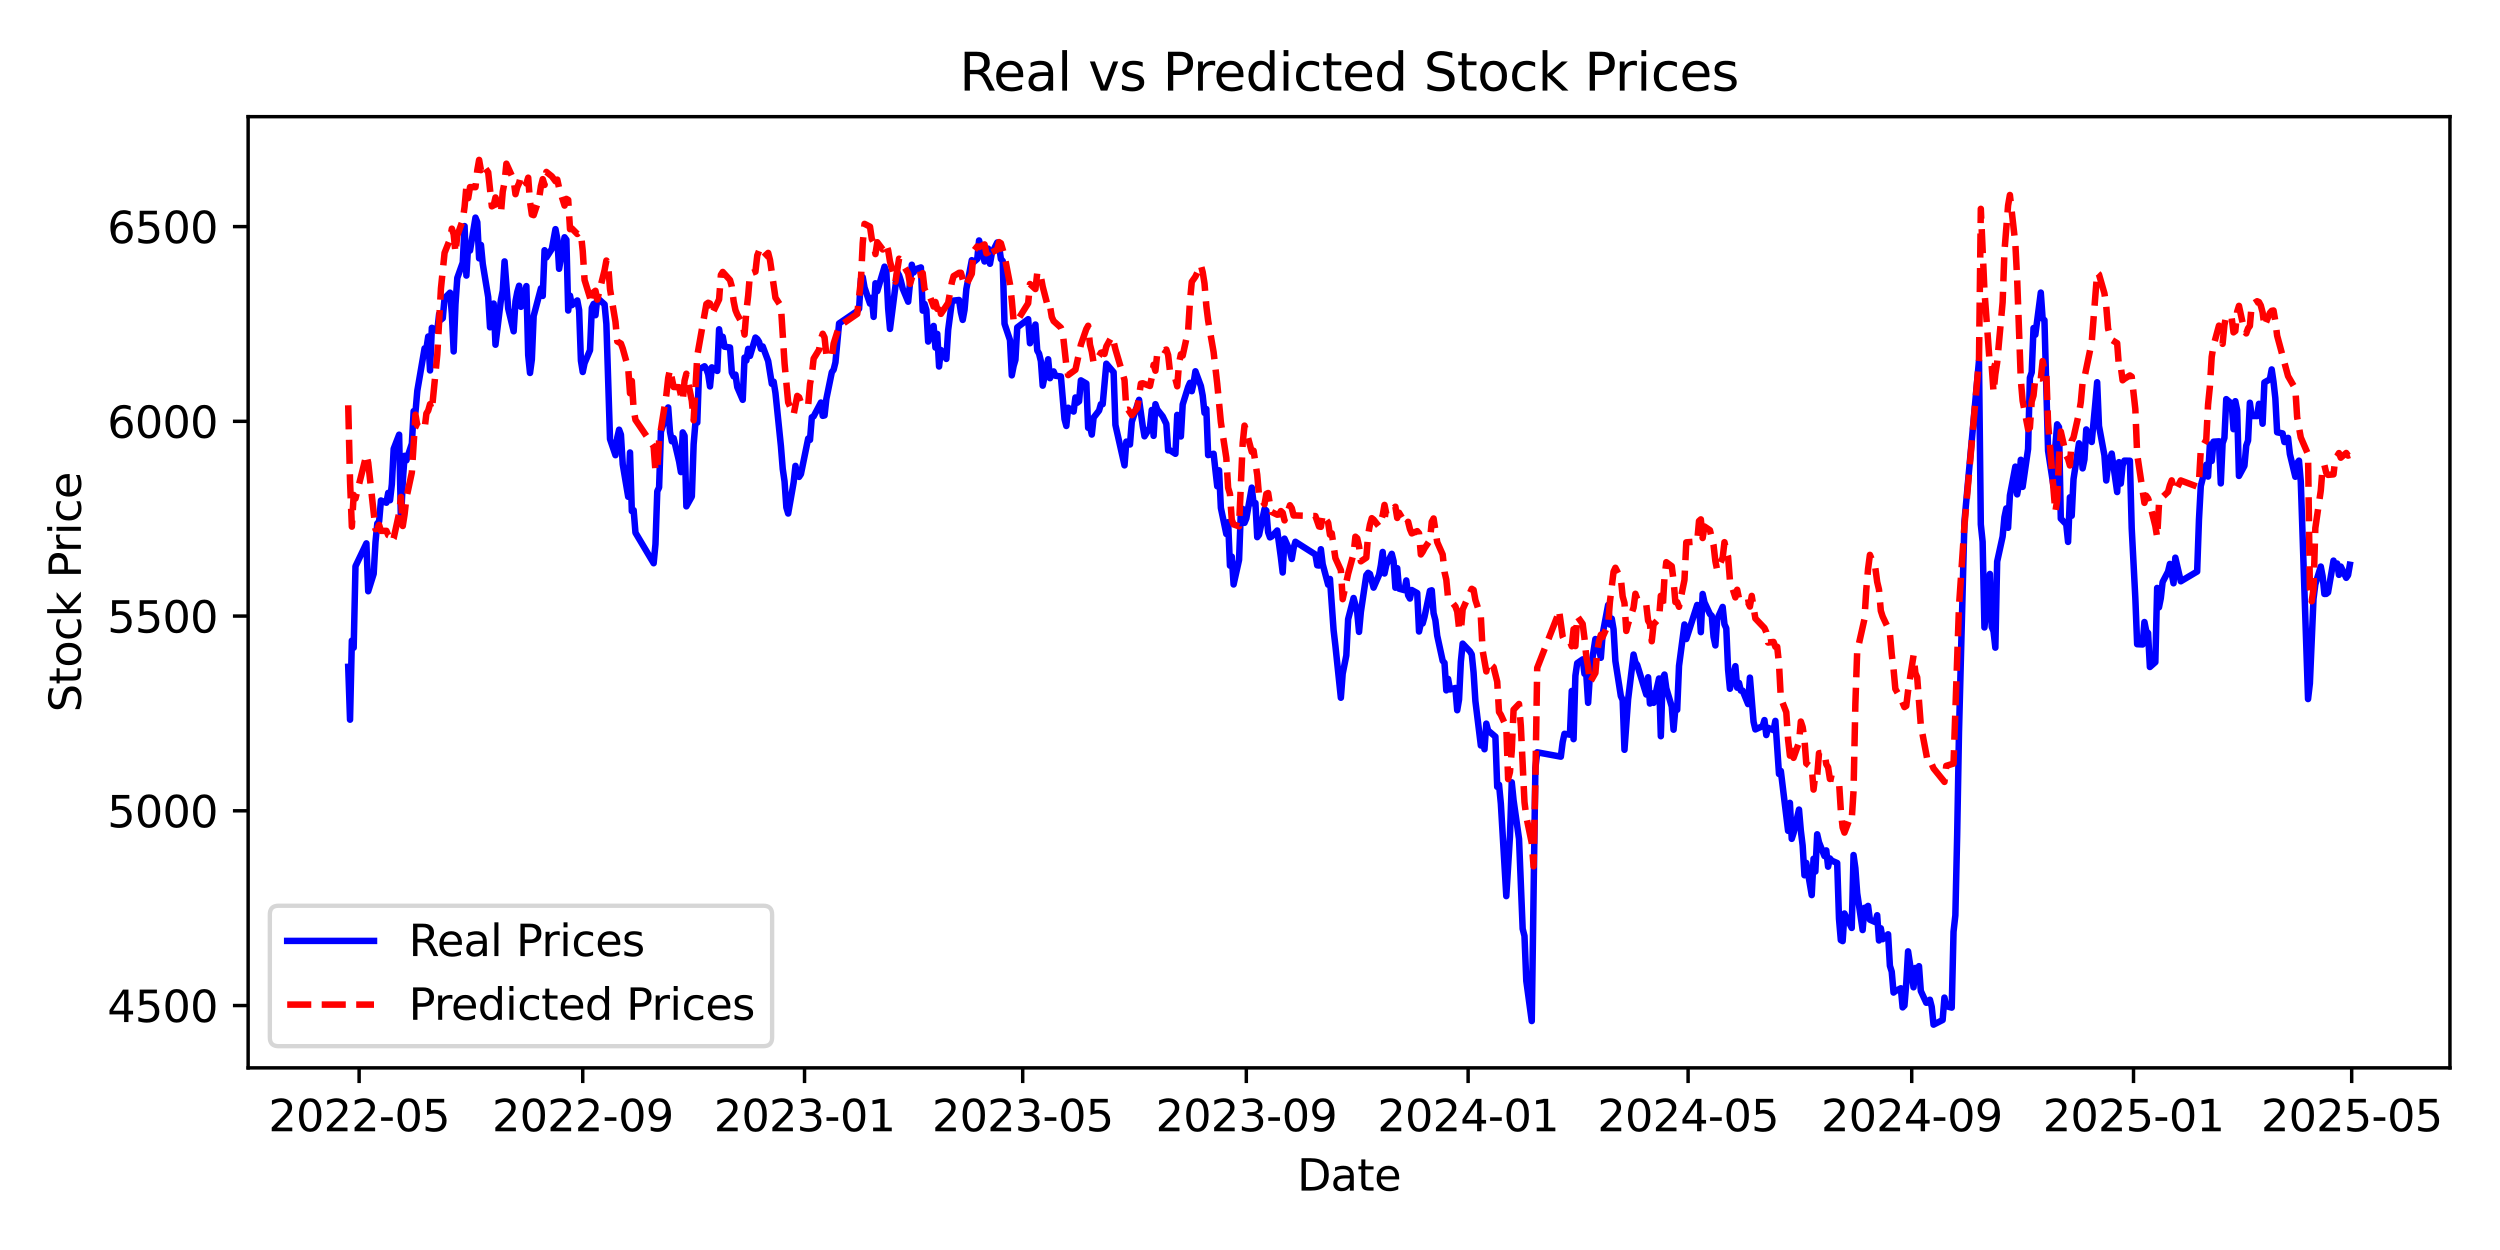 <?xml version="1.0" encoding="utf-8" standalone="no"?>
<!DOCTYPE svg PUBLIC "-//W3C//DTD SVG 1.1//EN"
  "http://www.w3.org/Graphics/SVG/1.1/DTD/svg11.dtd">
<svg xmlns:xlink="http://www.w3.org/1999/xlink" width="576pt" height="288pt" viewBox="0 0 576 288" xmlns="http://www.w3.org/2000/svg" version="1.1">
 <defs>
  <style type="text/css">*{stroke-linejoin: round; stroke-linecap: butt}</style>
 </defs>
 <g id="figure_1">
  <g id="patch_1">
   <path d="M 0 288 
L 576 288 
L 576 0 
L 0 0 
z
" style="fill: #ffffff"/>
  </g>
  <g id="axes_1">
   <g id="patch_2">
    <path d="M 57.17 246.04 
L 564.467 246.04 
L 564.467 26.88 
L 57.17 26.88 
z
" style="fill: #ffffff"/>
   </g>
   <g id="matplotlib.axis_1">
    <g id="xtick_1">
     <g id="line2d_1">
      <defs>
       <path id="m62fdbec4a5" d="M 0 0 
L 0 3.5 
" style="stroke: #000000; stroke-width: 0.8"/>
      </defs>
      <g>
       <use xlink:href="#m62fdbec4a5" x="82.742" y="246.04" style="stroke: #000000; stroke-width: 0.8"/>
      </g>
     </g>
     <g id="text_1">
      <!-- 2022-05 -->
      <g transform="translate(61.851 260.638) scale(0.1 -0.1)">
       <defs>
        <path id="DejaVuSans-32" d="M 1228 531 
L 3431 531 
L 3431 0 
L 469 0 
L 469 531 
Q 828 903 1448 1529 
Q 2069 2156 2228 2338 
Q 2531 2678 2651 2914 
Q 2772 3150 2772 3378 
Q 2772 3750 2511 3984 
Q 2250 4219 1831 4219 
Q 1534 4219 1204 4116 
Q 875 4013 500 3803 
L 500 4441 
Q 881 4594 1212 4672 
Q 1544 4750 1819 4750 
Q 2544 4750 2975 4387 
Q 3406 4025 3406 3419 
Q 3406 3131 3298 2873 
Q 3191 2616 2906 2266 
Q 2828 2175 2409 1742 
Q 1991 1309 1228 531 
z
" transform="scale(0.016)"/>
        <path id="DejaVuSans-30" d="M 2034 4250 
Q 1547 4250 1301 3770 
Q 1056 3291 1056 2328 
Q 1056 1369 1301 889 
Q 1547 409 2034 409 
Q 2525 409 2770 889 
Q 3016 1369 3016 2328 
Q 3016 3291 2770 3770 
Q 2525 4250 2034 4250 
z
M 2034 4750 
Q 2819 4750 3233 4129 
Q 3647 3509 3647 2328 
Q 3647 1150 3233 529 
Q 2819 -91 2034 -91 
Q 1250 -91 836 529 
Q 422 1150 422 2328 
Q 422 3509 836 4129 
Q 1250 4750 2034 4750 
z
" transform="scale(0.016)"/>
        <path id="DejaVuSans-2d" d="M 313 2009 
L 1997 2009 
L 1997 1497 
L 313 1497 
L 313 2009 
z
" transform="scale(0.016)"/>
        <path id="DejaVuSans-35" d="M 691 4666 
L 3169 4666 
L 3169 4134 
L 1269 4134 
L 1269 2991 
Q 1406 3038 1543 3061 
Q 1681 3084 1819 3084 
Q 2600 3084 3056 2656 
Q 3513 2228 3513 1497 
Q 3513 744 3044 326 
Q 2575 -91 1722 -91 
Q 1428 -91 1123 -41 
Q 819 9 494 109 
L 494 744 
Q 775 591 1075 516 
Q 1375 441 1709 441 
Q 2250 441 2565 725 
Q 2881 1009 2881 1497 
Q 2881 1984 2565 2268 
Q 2250 2553 1709 2553 
Q 1456 2553 1204 2497 
Q 953 2441 691 2322 
L 691 4666 
z
" transform="scale(0.016)"/>
       </defs>
       <use xlink:href="#DejaVuSans-32"/>
       <use xlink:href="#DejaVuSans-30" transform="translate(63.623 0)"/>
       <use xlink:href="#DejaVuSans-32" transform="translate(127.246 0)"/>
       <use xlink:href="#DejaVuSans-32" transform="translate(190.869 0)"/>
       <use xlink:href="#DejaVuSans-2d" transform="translate(254.492 0)"/>
       <use xlink:href="#DejaVuSans-30" transform="translate(290.576 0)"/>
       <use xlink:href="#DejaVuSans-35" transform="translate(354.199 0)"/>
      </g>
     </g>
    </g>
    <g id="xtick_2">
     <g id="line2d_2">
      <g>
       <use xlink:href="#m62fdbec4a5" x="134.264" y="246.04" style="stroke: #000000; stroke-width: 0.8"/>
      </g>
     </g>
     <g id="text_2">
      <!-- 2022-09 -->
      <g transform="translate(113.372 260.638) scale(0.1 -0.1)">
       <defs>
        <path id="DejaVuSans-39" d="M 703 97 
L 703 672 
Q 941 559 1184 500 
Q 1428 441 1663 441 
Q 2288 441 2617 861 
Q 2947 1281 2994 2138 
Q 2813 1869 2534 1725 
Q 2256 1581 1919 1581 
Q 1219 1581 811 2004 
Q 403 2428 403 3163 
Q 403 3881 828 4315 
Q 1253 4750 1959 4750 
Q 2769 4750 3195 4129 
Q 3622 3509 3622 2328 
Q 3622 1225 3098 567 
Q 2575 -91 1691 -91 
Q 1453 -91 1209 -44 
Q 966 3 703 97 
z
M 1959 2075 
Q 2384 2075 2632 2365 
Q 2881 2656 2881 3163 
Q 2881 3666 2632 3958 
Q 2384 4250 1959 4250 
Q 1534 4250 1286 3958 
Q 1038 3666 1038 3163 
Q 1038 2656 1286 2365 
Q 1534 2075 1959 2075 
z
" transform="scale(0.016)"/>
       </defs>
       <use xlink:href="#DejaVuSans-32"/>
       <use xlink:href="#DejaVuSans-30" transform="translate(63.623 0)"/>
       <use xlink:href="#DejaVuSans-32" transform="translate(127.246 0)"/>
       <use xlink:href="#DejaVuSans-32" transform="translate(190.869 0)"/>
       <use xlink:href="#DejaVuSans-2d" transform="translate(254.492 0)"/>
       <use xlink:href="#DejaVuSans-30" transform="translate(290.576 0)"/>
       <use xlink:href="#DejaVuSans-39" transform="translate(354.199 0)"/>
      </g>
     </g>
    </g>
    <g id="xtick_3">
     <g id="line2d_3">
      <g>
       <use xlink:href="#m62fdbec4a5" x="185.366" y="246.04" style="stroke: #000000; stroke-width: 0.8"/>
      </g>
     </g>
     <g id="text_3">
      <!-- 2023-01 -->
      <g transform="translate(164.475 260.638) scale(0.1 -0.1)">
       <defs>
        <path id="DejaVuSans-33" d="M 2597 2516 
Q 3050 2419 3304 2112 
Q 3559 1806 3559 1356 
Q 3559 666 3084 287 
Q 2609 -91 1734 -91 
Q 1441 -91 1130 -33 
Q 819 25 488 141 
L 488 750 
Q 750 597 1062 519 
Q 1375 441 1716 441 
Q 2309 441 2620 675 
Q 2931 909 2931 1356 
Q 2931 1769 2642 2001 
Q 2353 2234 1838 2234 
L 1294 2234 
L 1294 2753 
L 1863 2753 
Q 2328 2753 2575 2939 
Q 2822 3125 2822 3475 
Q 2822 3834 2567 4026 
Q 2313 4219 1838 4219 
Q 1578 4219 1281 4162 
Q 984 4106 628 3988 
L 628 4550 
Q 988 4650 1302 4700 
Q 1616 4750 1894 4750 
Q 2613 4750 3031 4423 
Q 3450 4097 3450 3541 
Q 3450 3153 3228 2886 
Q 3006 2619 2597 2516 
z
" transform="scale(0.016)"/>
        <path id="DejaVuSans-31" d="M 794 531 
L 1825 531 
L 1825 4091 
L 703 3866 
L 703 4441 
L 1819 4666 
L 2450 4666 
L 2450 531 
L 3481 531 
L 3481 0 
L 794 0 
L 794 531 
z
" transform="scale(0.016)"/>
       </defs>
       <use xlink:href="#DejaVuSans-32"/>
       <use xlink:href="#DejaVuSans-30" transform="translate(63.623 0)"/>
       <use xlink:href="#DejaVuSans-32" transform="translate(127.246 0)"/>
       <use xlink:href="#DejaVuSans-33" transform="translate(190.869 0)"/>
       <use xlink:href="#DejaVuSans-2d" transform="translate(254.492 0)"/>
       <use xlink:href="#DejaVuSans-30" transform="translate(290.576 0)"/>
       <use xlink:href="#DejaVuSans-31" transform="translate(354.199 0)"/>
      </g>
     </g>
    </g>
    <g id="xtick_4">
     <g id="line2d_4">
      <g>
       <use xlink:href="#m62fdbec4a5" x="235.631" y="246.04" style="stroke: #000000; stroke-width: 0.8"/>
      </g>
     </g>
     <g id="text_4">
      <!-- 2023-05 -->
      <g transform="translate(214.74 260.638) scale(0.1 -0.1)">
       <use xlink:href="#DejaVuSans-32"/>
       <use xlink:href="#DejaVuSans-30" transform="translate(63.623 0)"/>
       <use xlink:href="#DejaVuSans-32" transform="translate(127.246 0)"/>
       <use xlink:href="#DejaVuSans-33" transform="translate(190.869 0)"/>
       <use xlink:href="#DejaVuSans-2d" transform="translate(254.492 0)"/>
       <use xlink:href="#DejaVuSans-30" transform="translate(290.576 0)"/>
       <use xlink:href="#DejaVuSans-35" transform="translate(354.199 0)"/>
      </g>
     </g>
    </g>
    <g id="xtick_5">
     <g id="line2d_5">
      <g>
       <use xlink:href="#m62fdbec4a5" x="287.152" y="246.04" style="stroke: #000000; stroke-width: 0.8"/>
      </g>
     </g>
     <g id="text_5">
      <!-- 2023-09 -->
      <g transform="translate(266.261 260.638) scale(0.1 -0.1)">
       <use xlink:href="#DejaVuSans-32"/>
       <use xlink:href="#DejaVuSans-30" transform="translate(63.623 0)"/>
       <use xlink:href="#DejaVuSans-32" transform="translate(127.246 0)"/>
       <use xlink:href="#DejaVuSans-33" transform="translate(190.869 0)"/>
       <use xlink:href="#DejaVuSans-2d" transform="translate(254.492 0)"/>
       <use xlink:href="#DejaVuSans-30" transform="translate(290.576 0)"/>
       <use xlink:href="#DejaVuSans-39" transform="translate(354.199 0)"/>
      </g>
     </g>
    </g>
    <g id="xtick_6">
     <g id="line2d_6">
      <g>
       <use xlink:href="#m62fdbec4a5" x="338.255" y="246.04" style="stroke: #000000; stroke-width: 0.8"/>
      </g>
     </g>
     <g id="text_6">
      <!-- 2024-01 -->
      <g transform="translate(317.363 260.638) scale(0.1 -0.1)">
       <defs>
        <path id="DejaVuSans-34" d="M 2419 4116 
L 825 1625 
L 2419 1625 
L 2419 4116 
z
M 2253 4666 
L 3047 4666 
L 3047 1625 
L 3713 1625 
L 3713 1100 
L 3047 1100 
L 3047 0 
L 2419 0 
L 2419 1100 
L 313 1100 
L 313 1709 
L 2253 4666 
z
" transform="scale(0.016)"/>
       </defs>
       <use xlink:href="#DejaVuSans-32"/>
       <use xlink:href="#DejaVuSans-30" transform="translate(63.623 0)"/>
       <use xlink:href="#DejaVuSans-32" transform="translate(127.246 0)"/>
       <use xlink:href="#DejaVuSans-34" transform="translate(190.869 0)"/>
       <use xlink:href="#DejaVuSans-2d" transform="translate(254.492 0)"/>
       <use xlink:href="#DejaVuSans-30" transform="translate(290.576 0)"/>
       <use xlink:href="#DejaVuSans-31" transform="translate(354.199 0)"/>
      </g>
     </g>
    </g>
    <g id="xtick_7">
     <g id="line2d_7">
      <g>
       <use xlink:href="#m62fdbec4a5" x="388.939" y="246.04" style="stroke: #000000; stroke-width: 0.8"/>
      </g>
     </g>
     <g id="text_7">
      <!-- 2024-05 -->
      <g transform="translate(368.047 260.638) scale(0.1 -0.1)">
       <use xlink:href="#DejaVuSans-32"/>
       <use xlink:href="#DejaVuSans-30" transform="translate(63.623 0)"/>
       <use xlink:href="#DejaVuSans-32" transform="translate(127.246 0)"/>
       <use xlink:href="#DejaVuSans-34" transform="translate(190.869 0)"/>
       <use xlink:href="#DejaVuSans-2d" transform="translate(254.492 0)"/>
       <use xlink:href="#DejaVuSans-30" transform="translate(290.576 0)"/>
       <use xlink:href="#DejaVuSans-35" transform="translate(354.199 0)"/>
      </g>
     </g>
    </g>
    <g id="xtick_8">
     <g id="line2d_8">
      <g>
       <use xlink:href="#m62fdbec4a5" x="440.46" y="246.04" style="stroke: #000000; stroke-width: 0.8"/>
      </g>
     </g>
     <g id="text_8">
      <!-- 2024-09 -->
      <g transform="translate(419.569 260.638) scale(0.1 -0.1)">
       <use xlink:href="#DejaVuSans-32"/>
       <use xlink:href="#DejaVuSans-30" transform="translate(63.623 0)"/>
       <use xlink:href="#DejaVuSans-32" transform="translate(127.246 0)"/>
       <use xlink:href="#DejaVuSans-34" transform="translate(190.869 0)"/>
       <use xlink:href="#DejaVuSans-2d" transform="translate(254.492 0)"/>
       <use xlink:href="#DejaVuSans-30" transform="translate(290.576 0)"/>
       <use xlink:href="#DejaVuSans-39" transform="translate(354.199 0)"/>
      </g>
     </g>
    </g>
    <g id="xtick_9">
     <g id="line2d_9">
      <g>
       <use xlink:href="#m62fdbec4a5" x="491.562" y="246.04" style="stroke: #000000; stroke-width: 0.8"/>
      </g>
     </g>
     <g id="text_9">
      <!-- 2025-01 -->
      <g transform="translate(470.671 260.638) scale(0.1 -0.1)">
       <use xlink:href="#DejaVuSans-32"/>
       <use xlink:href="#DejaVuSans-30" transform="translate(63.623 0)"/>
       <use xlink:href="#DejaVuSans-32" transform="translate(127.246 0)"/>
       <use xlink:href="#DejaVuSans-35" transform="translate(190.869 0)"/>
       <use xlink:href="#DejaVuSans-2d" transform="translate(254.492 0)"/>
       <use xlink:href="#DejaVuSans-30" transform="translate(290.576 0)"/>
       <use xlink:href="#DejaVuSans-31" transform="translate(354.199 0)"/>
      </g>
     </g>
    </g>
    <g id="xtick_10">
     <g id="line2d_10">
      <g>
       <use xlink:href="#m62fdbec4a5" x="541.827" y="246.04" style="stroke: #000000; stroke-width: 0.8"/>
      </g>
     </g>
     <g id="text_10">
      <!-- 2025-05 -->
      <g transform="translate(520.936 260.638) scale(0.1 -0.1)">
       <use xlink:href="#DejaVuSans-32"/>
       <use xlink:href="#DejaVuSans-30" transform="translate(63.623 0)"/>
       <use xlink:href="#DejaVuSans-32" transform="translate(127.246 0)"/>
       <use xlink:href="#DejaVuSans-35" transform="translate(190.869 0)"/>
       <use xlink:href="#DejaVuSans-2d" transform="translate(254.492 0)"/>
       <use xlink:href="#DejaVuSans-30" transform="translate(290.576 0)"/>
       <use xlink:href="#DejaVuSans-35" transform="translate(354.199 0)"/>
      </g>
     </g>
    </g>
    <g id="text_11">
     <!-- Date -->
     <g transform="translate(298.868 274.317) scale(0.1 -0.1)">
      <defs>
       <path id="DejaVuSans-44" d="M 1259 4147 
L 1259 519 
L 2022 519 
Q 2988 519 3436 956 
Q 3884 1394 3884 2338 
Q 3884 3275 3436 3711 
Q 2988 4147 2022 4147 
L 1259 4147 
z
M 628 4666 
L 1925 4666 
Q 3281 4666 3915 4102 
Q 4550 3538 4550 2338 
Q 4550 1131 3912 565 
Q 3275 0 1925 0 
L 628 0 
L 628 4666 
z
" transform="scale(0.016)"/>
       <path id="DejaVuSans-61" d="M 2194 1759 
Q 1497 1759 1228 1600 
Q 959 1441 959 1056 
Q 959 750 1161 570 
Q 1363 391 1709 391 
Q 2188 391 2477 730 
Q 2766 1069 2766 1631 
L 2766 1759 
L 2194 1759 
z
M 3341 1997 
L 3341 0 
L 2766 0 
L 2766 531 
Q 2569 213 2275 61 
Q 1981 -91 1556 -91 
Q 1019 -91 701 211 
Q 384 513 384 1019 
Q 384 1609 779 1909 
Q 1175 2209 1959 2209 
L 2766 2209 
L 2766 2266 
Q 2766 2663 2505 2880 
Q 2244 3097 1772 3097 
Q 1472 3097 1187 3025 
Q 903 2953 641 2809 
L 641 3341 
Q 956 3463 1253 3523 
Q 1550 3584 1831 3584 
Q 2591 3584 2966 3190 
Q 3341 2797 3341 1997 
z
" transform="scale(0.016)"/>
       <path id="DejaVuSans-74" d="M 1172 4494 
L 1172 3500 
L 2356 3500 
L 2356 3053 
L 1172 3053 
L 1172 1153 
Q 1172 725 1289 603 
Q 1406 481 1766 481 
L 2356 481 
L 2356 0 
L 1766 0 
Q 1100 0 847 248 
Q 594 497 594 1153 
L 594 3053 
L 172 3053 
L 172 3500 
L 594 3500 
L 594 4494 
L 1172 4494 
z
" transform="scale(0.016)"/>
       <path id="DejaVuSans-65" d="M 3597 1894 
L 3597 1613 
L 953 1613 
Q 991 1019 1311 708 
Q 1631 397 2203 397 
Q 2534 397 2845 478 
Q 3156 559 3463 722 
L 3463 178 
Q 3153 47 2828 -22 
Q 2503 -91 2169 -91 
Q 1331 -91 842 396 
Q 353 884 353 1716 
Q 353 2575 817 3079 
Q 1281 3584 2069 3584 
Q 2775 3584 3186 3129 
Q 3597 2675 3597 1894 
z
M 3022 2063 
Q 3016 2534 2758 2815 
Q 2500 3097 2075 3097 
Q 1594 3097 1305 2825 
Q 1016 2553 972 2059 
L 3022 2063 
z
" transform="scale(0.016)"/>
      </defs>
      <use xlink:href="#DejaVuSans-44"/>
      <use xlink:href="#DejaVuSans-61" transform="translate(77.002 0)"/>
      <use xlink:href="#DejaVuSans-74" transform="translate(138.281 0)"/>
      <use xlink:href="#DejaVuSans-65" transform="translate(177.49 0)"/>
     </g>
    </g>
   </g>
   <g id="matplotlib.axis_2">
    <g id="ytick_1">
     <g id="line2d_11">
      <defs>
       <path id="ma8c088d2de" d="M 0 0 
L -3.5 0 
" style="stroke: #000000; stroke-width: 0.8"/>
      </defs>
      <g>
       <use xlink:href="#ma8c088d2de" x="57.17" y="231.678" style="stroke: #000000; stroke-width: 0.8"/>
      </g>
     </g>
     <g id="text_12">
      <!-- 4500 -->
      <g transform="translate(24.72 235.477) scale(0.1 -0.1)">
       <use xlink:href="#DejaVuSans-34"/>
       <use xlink:href="#DejaVuSans-35" transform="translate(63.623 0)"/>
       <use xlink:href="#DejaVuSans-30" transform="translate(127.246 0)"/>
       <use xlink:href="#DejaVuSans-30" transform="translate(190.869 0)"/>
      </g>
     </g>
    </g>
    <g id="ytick_2">
     <g id="line2d_12">
      <g>
       <use xlink:href="#ma8c088d2de" x="57.17" y="186.812" style="stroke: #000000; stroke-width: 0.8"/>
      </g>
     </g>
     <g id="text_13">
      <!-- 5000 -->
      <g transform="translate(24.72 190.611) scale(0.1 -0.1)">
       <use xlink:href="#DejaVuSans-35"/>
       <use xlink:href="#DejaVuSans-30" transform="translate(63.623 0)"/>
       <use xlink:href="#DejaVuSans-30" transform="translate(127.246 0)"/>
       <use xlink:href="#DejaVuSans-30" transform="translate(190.869 0)"/>
      </g>
     </g>
    </g>
    <g id="ytick_3">
     <g id="line2d_13">
      <g>
       <use xlink:href="#ma8c088d2de" x="57.17" y="141.946" style="stroke: #000000; stroke-width: 0.8"/>
      </g>
     </g>
     <g id="text_14">
      <!-- 5500 -->
      <g transform="translate(24.72 145.746) scale(0.1 -0.1)">
       <use xlink:href="#DejaVuSans-35"/>
       <use xlink:href="#DejaVuSans-35" transform="translate(63.623 0)"/>
       <use xlink:href="#DejaVuSans-30" transform="translate(127.246 0)"/>
       <use xlink:href="#DejaVuSans-30" transform="translate(190.869 0)"/>
      </g>
     </g>
    </g>
    <g id="ytick_4">
     <g id="line2d_14">
      <g>
       <use xlink:href="#ma8c088d2de" x="57.17" y="97.081" style="stroke: #000000; stroke-width: 0.8"/>
      </g>
     </g>
     <g id="text_15">
      <!-- 6000 -->
      <g transform="translate(24.72 100.88) scale(0.1 -0.1)">
       <defs>
        <path id="DejaVuSans-36" d="M 2113 2584 
Q 1688 2584 1439 2293 
Q 1191 2003 1191 1497 
Q 1191 994 1439 701 
Q 1688 409 2113 409 
Q 2538 409 2786 701 
Q 3034 994 3034 1497 
Q 3034 2003 2786 2293 
Q 2538 2584 2113 2584 
z
M 3366 4563 
L 3366 3988 
Q 3128 4100 2886 4159 
Q 2644 4219 2406 4219 
Q 1781 4219 1451 3797 
Q 1122 3375 1075 2522 
Q 1259 2794 1537 2939 
Q 1816 3084 2150 3084 
Q 2853 3084 3261 2657 
Q 3669 2231 3669 1497 
Q 3669 778 3244 343 
Q 2819 -91 2113 -91 
Q 1303 -91 875 529 
Q 447 1150 447 2328 
Q 447 3434 972 4092 
Q 1497 4750 2381 4750 
Q 2619 4750 2861 4703 
Q 3103 4656 3366 4563 
z
" transform="scale(0.016)"/>
       </defs>
       <use xlink:href="#DejaVuSans-36"/>
       <use xlink:href="#DejaVuSans-30" transform="translate(63.623 0)"/>
       <use xlink:href="#DejaVuSans-30" transform="translate(127.246 0)"/>
       <use xlink:href="#DejaVuSans-30" transform="translate(190.869 0)"/>
      </g>
     </g>
    </g>
    <g id="ytick_5">
     <g id="line2d_15">
      <g>
       <use xlink:href="#ma8c088d2de" x="57.17" y="52.215" style="stroke: #000000; stroke-width: 0.8"/>
      </g>
     </g>
     <g id="text_16">
      <!-- 6500 -->
      <g transform="translate(24.72 56.014) scale(0.1 -0.1)">
       <use xlink:href="#DejaVuSans-36"/>
       <use xlink:href="#DejaVuSans-35" transform="translate(63.623 0)"/>
       <use xlink:href="#DejaVuSans-30" transform="translate(127.246 0)"/>
       <use xlink:href="#DejaVuSans-30" transform="translate(190.869 0)"/>
      </g>
     </g>
    </g>
    <g id="text_17">
     <!-- Stock Price -->
     <g transform="translate(18.64 164.085) rotate(-90) scale(0.1 -0.1)">
      <defs>
       <path id="DejaVuSans-53" d="M 3425 4513 
L 3425 3897 
Q 3066 4069 2747 4153 
Q 2428 4238 2131 4238 
Q 1616 4238 1336 4038 
Q 1056 3838 1056 3469 
Q 1056 3159 1242 3001 
Q 1428 2844 1947 2747 
L 2328 2669 
Q 3034 2534 3370 2195 
Q 3706 1856 3706 1288 
Q 3706 609 3251 259 
Q 2797 -91 1919 -91 
Q 1588 -91 1214 -16 
Q 841 59 441 206 
L 441 856 
Q 825 641 1194 531 
Q 1563 422 1919 422 
Q 2459 422 2753 634 
Q 3047 847 3047 1241 
Q 3047 1584 2836 1778 
Q 2625 1972 2144 2069 
L 1759 2144 
Q 1053 2284 737 2584 
Q 422 2884 422 3419 
Q 422 4038 858 4394 
Q 1294 4750 2059 4750 
Q 2388 4750 2728 4690 
Q 3069 4631 3425 4513 
z
" transform="scale(0.016)"/>
       <path id="DejaVuSans-6f" d="M 1959 3097 
Q 1497 3097 1228 2736 
Q 959 2375 959 1747 
Q 959 1119 1226 758 
Q 1494 397 1959 397 
Q 2419 397 2687 759 
Q 2956 1122 2956 1747 
Q 2956 2369 2687 2733 
Q 2419 3097 1959 3097 
z
M 1959 3584 
Q 2709 3584 3137 3096 
Q 3566 2609 3566 1747 
Q 3566 888 3137 398 
Q 2709 -91 1959 -91 
Q 1206 -91 779 398 
Q 353 888 353 1747 
Q 353 2609 779 3096 
Q 1206 3584 1959 3584 
z
" transform="scale(0.016)"/>
       <path id="DejaVuSans-63" d="M 3122 3366 
L 3122 2828 
Q 2878 2963 2633 3030 
Q 2388 3097 2138 3097 
Q 1578 3097 1268 2742 
Q 959 2388 959 1747 
Q 959 1106 1268 751 
Q 1578 397 2138 397 
Q 2388 397 2633 464 
Q 2878 531 3122 666 
L 3122 134 
Q 2881 22 2623 -34 
Q 2366 -91 2075 -91 
Q 1284 -91 818 406 
Q 353 903 353 1747 
Q 353 2603 823 3093 
Q 1294 3584 2113 3584 
Q 2378 3584 2631 3529 
Q 2884 3475 3122 3366 
z
" transform="scale(0.016)"/>
       <path id="DejaVuSans-6b" d="M 581 4863 
L 1159 4863 
L 1159 1991 
L 2875 3500 
L 3609 3500 
L 1753 1863 
L 3688 0 
L 2938 0 
L 1159 1709 
L 1159 0 
L 581 0 
L 581 4863 
z
" transform="scale(0.016)"/>
       <path id="DejaVuSans-20" transform="scale(0.016)"/>
       <path id="DejaVuSans-50" d="M 1259 4147 
L 1259 2394 
L 2053 2394 
Q 2494 2394 2734 2622 
Q 2975 2850 2975 3272 
Q 2975 3691 2734 3919 
Q 2494 4147 2053 4147 
L 1259 4147 
z
M 628 4666 
L 2053 4666 
Q 2838 4666 3239 4311 
Q 3641 3956 3641 3272 
Q 3641 2581 3239 2228 
Q 2838 1875 2053 1875 
L 1259 1875 
L 1259 0 
L 628 0 
L 628 4666 
z
" transform="scale(0.016)"/>
       <path id="DejaVuSans-72" d="M 2631 2963 
Q 2534 3019 2420 3045 
Q 2306 3072 2169 3072 
Q 1681 3072 1420 2755 
Q 1159 2438 1159 1844 
L 1159 0 
L 581 0 
L 581 3500 
L 1159 3500 
L 1159 2956 
Q 1341 3275 1631 3429 
Q 1922 3584 2338 3584 
Q 2397 3584 2469 3576 
Q 2541 3569 2628 3553 
L 2631 2963 
z
" transform="scale(0.016)"/>
       <path id="DejaVuSans-69" d="M 603 3500 
L 1178 3500 
L 1178 0 
L 603 0 
L 603 3500 
z
M 603 4863 
L 1178 4863 
L 1178 4134 
L 603 4134 
L 603 4863 
z
" transform="scale(0.016)"/>
      </defs>
      <use xlink:href="#DejaVuSans-53"/>
      <use xlink:href="#DejaVuSans-74" transform="translate(63.477 0)"/>
      <use xlink:href="#DejaVuSans-6f" transform="translate(102.686 0)"/>
      <use xlink:href="#DejaVuSans-63" transform="translate(163.867 0)"/>
      <use xlink:href="#DejaVuSans-6b" transform="translate(218.848 0)"/>
      <use xlink:href="#DejaVuSans-20" transform="translate(276.758 0)"/>
      <use xlink:href="#DejaVuSans-50" transform="translate(308.545 0)"/>
      <use xlink:href="#DejaVuSans-72" transform="translate(367.098 0)"/>
      <use xlink:href="#DejaVuSans-69" transform="translate(408.211 0)"/>
      <use xlink:href="#DejaVuSans-63" transform="translate(435.994 0)"/>
      <use xlink:href="#DejaVuSans-65" transform="translate(490.975 0)"/>
     </g>
    </g>
   </g>
   <g id="line2d_16">
    <path d="M 80.229 153.637 
L 80.648 165.814 
L 81.067 147.596 
L 81.486 149.236 
L 81.904 130.47 
L 84.418 125.194 
L 84.837 136.224 
L 86.093 132.209 
L 86.512 124.889 
L 86.931 120.606 
L 87.35 120.133 
L 87.769 115.314 
L 89.025 115.827 
L 89.444 113.561 
L 89.863 115.252 
L 90.282 111.58 
L 90.701 103.408 
L 91.957 100.156 
L 92.376 119.901 
L 92.795 111.056 
L 93.214 105.017 
L 93.633 106.061 
L 94.89 102.211 
L 95.308 94.726 
L 95.727 94.959 
L 96.146 90.043 
L 97.822 80.261 
L 98.241 80.34 
L 98.659 77.535 
L 99.078 85.354 
L 99.497 75.536 
L 100.754 76.118 
L 101.173 72.353 
L 101.592 73.655 
L 102.01 73.318 
L 102.429 68.698 
L 103.686 67.434 
L 104.105 72.225 
L 104.524 80.968 
L 104.942 70.119 
L 105.361 64.034 
L 106.618 60.494 
L 107.037 52.094 
L 107.456 63.494 
L 107.875 56.335 
L 108.293 57.73 
L 109.55 50.14 
L 109.969 51.18 
L 110.388 59.524 
L 110.807 56.433 
L 111.226 60.79 
L 112.482 68.444 
L 112.901 75.412 
L 113.739 69.943 
L 114.158 79.422 
L 115.414 69.052 
L 115.833 66.957 
L 116.252 60.227 
L 117.09 71.101 
L 118.346 76.331 
L 118.765 69.447 
L 119.184 67.269 
L 119.603 65.839 
L 120.022 70.69 
L 121.279 65.924 
L 121.697 81.826 
L 122.116 85.926 
L 122.535 82.838 
L 122.954 72.807 
L 124.63 66.439 
L 125.048 68.182 
L 125.467 57.656 
L 125.886 59.317 
L 127.143 57.347 
L 127.981 52.798 
L 128.399 55.014 
L 128.818 61.931 
L 130.075 54.666 
L 130.494 55.23 
L 130.913 71.545 
L 131.331 68.124 
L 131.75 70.308 
L 133.007 69.228 
L 133.426 71.424 
L 133.845 83.105 
L 134.264 85.705 
L 134.682 83.672 
L 135.939 80.691 
L 136.358 70.918 
L 136.777 70.021 
L 137.196 72.622 
L 137.615 68.639 
L 139.29 70.124 
L 139.709 74.651 
L 140.547 101.163 
L 141.803 104.874 
L 142.222 100.823 
L 142.641 99.003 
L 143.06 100.141 
L 143.479 106.987 
L 144.735 114.46 
L 145.154 104.255 
L 145.573 117.762 
L 145.992 117.55 
L 146.411 122.738 
L 150.6 129.769 
L 151.019 125.39 
L 151.437 113.192 
L 151.856 112.305 
L 152.275 99.464 
L 153.532 95.681 
L 153.951 93.88 
L 154.37 99.529 
L 154.788 101.67 
L 155.207 100.95 
L 156.464 106.332 
L 156.883 108.766 
L 157.302 99.629 
L 157.721 100.401 
L 158.139 116.66 
L 159.396 114.389 
L 159.815 102.361 
L 160.234 97.278 
L 160.653 97.375 
L 161.071 85.105 
L 162.328 84.392 
L 162.747 85.033 
L 163.166 86.238 
L 163.585 89.032 
L 164.004 84.642 
L 165.26 85.46 
L 165.679 75.87 
L 166.098 78.783 
L 166.517 77.59 
L 166.936 79.884 
L 168.192 80.058 
L 168.611 85.828 
L 169.03 86.708 
L 169.449 86.307 
L 169.868 89.197 
L 171.124 92.12 
L 171.543 82.381 
L 171.962 83.069 
L 172.381 80.382 
L 172.8 82.005 
L 174.057 77.778 
L 174.475 78.125 
L 174.894 78.775 
L 175.313 80.366 
L 175.732 79.825 
L 176.989 83.189 
L 177.826 88.431 
L 178.245 87.939 
L 178.664 90.543 
L 179.921 102.78 
L 180.34 108.025 
L 180.759 110.914 
L 181.177 116.906 
L 181.596 118.316 
L 182.853 111.145 
L 183.272 107.341 
L 183.691 109.455 
L 184.11 109.876 
L 184.528 109.242 
L 186.204 101.038 
L 186.623 101.347 
L 187.042 96.142 
L 187.461 95.93 
L 189.136 92.747 
L 189.555 95.81 
L 189.974 95.709 
L 190.393 91.904 
L 191.649 85.758 
L 192.068 85.179 
L 192.487 83.49 
L 193.325 74.52 
L 197.513 71.657 
L 197.932 71.135 
L 198.351 64.247 
L 198.77 63.868 
L 199.189 66.241 
L 200.446 69.952 
L 200.864 68.614 
L 201.283 73.008 
L 201.702 65.266 
L 202.121 67.088 
L 203.797 61.439 
L 204.215 62.592 
L 204.634 71.105 
L 205.053 75.778 
L 206.729 62.676 
L 207.148 63.425 
L 207.566 64.749 
L 207.985 66.497 
L 209.242 69.514 
L 210.08 60.996 
L 210.499 62.783 
L 210.917 62.057 
L 212.174 61.617 
L 212.593 71.57 
L 213.012 70.025 
L 213.431 71.422 
L 213.85 78.695 
L 215.106 75.097 
L 215.525 80.086 
L 215.944 76.923 
L 216.363 84.444 
L 216.782 80.644 
L 218.038 82.692 
L 218.457 76.023 
L 219.295 69.644 
L 219.714 69.255 
L 220.97 69.12 
L 221.389 71.963 
L 221.808 73.701 
L 222.227 71.401 
L 222.646 66.588 
L 223.902 59.949 
L 224.321 60.39 
L 225.159 59.676 
L 225.578 55.403 
L 226.835 60.244 
L 227.253 59.315 
L 227.672 57.29 
L 228.091 60.771 
L 228.51 58.4 
L 229.767 55.872 
L 230.186 56.715 
L 230.604 59.665 
L 231.023 60.133 
L 231.442 74.599 
L 232.699 78.347 
L 233.118 86.479 
L 233.537 84.325 
L 233.955 82.909 
L 234.374 75.434 
L 236.888 73.536 
L 237.306 79.082 
L 238.563 74.775 
L 238.982 80.751 
L 239.401 81.484 
L 239.82 83.22 
L 240.239 88.857 
L 241.495 82.778 
L 241.914 87.136 
L 242.333 86.129 
L 242.752 85.579 
L 243.171 86.575 
L 244.427 86.733 
L 245.265 96.561 
L 245.684 98.14 
L 246.103 93.942 
L 247.359 94.823 
L 247.778 91.579 
L 248.197 92.792 
L 248.616 92.463 
L 249.035 87.639 
L 250.291 88.367 
L 250.71 98.568 
L 251.129 98.246 
L 251.548 100.118 
L 251.967 96.221 
L 253.224 94.594 
L 253.642 93.129 
L 254.061 93.125 
L 254.899 83.8 
L 256.575 85.765 
L 256.993 97.902 
L 259.088 107.218 
L 259.507 101.747 
L 259.926 102.257 
L 260.344 102.413 
L 260.763 97.195 
L 262.439 92.122 
L 263.277 98.108 
L 263.695 100.525 
L 264.952 98.491 
L 265.371 94.458 
L 265.79 100.42 
L 266.209 93.127 
L 266.628 94.342 
L 267.884 95.942 
L 268.722 97.672 
L 269.141 103.767 
L 269.56 103.754 
L 270.816 104.554 
L 271.235 95.588 
L 271.654 96.943 
L 272.073 100.564 
L 272.492 93.201 
L 273.748 89.163 
L 274.167 88.208 
L 274.586 90.13 
L 275.005 88.225 
L 275.424 85.545 
L 276.68 88.939 
L 277.099 91.149 
L 277.518 95.129 
L 277.937 94.235 
L 278.356 104.856 
L 279.613 104.546 
L 280.45 112.046 
L 280.869 108.355 
L 281.288 117.019 
L 282.545 123.033 
L 282.964 120.316 
L 283.382 130.326 
L 283.801 128.247 
L 284.22 134.659 
L 285.477 129.013 
L 285.896 117.69 
L 286.315 117.257 
L 286.733 120.465 
L 287.152 119.442 
L 288.409 112.355 
L 288.828 116.04 
L 289.247 115.89 
L 289.666 123.758 
L 290.084 123.227 
L 291.341 117.294 
L 291.76 117.635 
L 292.179 122.618 
L 292.598 123.812 
L 293.017 123.582 
L 294.273 122.233 
L 295.111 128.396 
L 295.53 131.904 
L 295.949 124.106 
L 297.205 126.992 
L 297.624 128.787 
L 298.043 126.302 
L 298.462 124.828 
L 303.07 127.762 
L 303.488 130.248 
L 303.907 130.3 
L 304.326 126.545 
L 304.745 129.978 
L 306.002 134.708 
L 306.42 133.391 
L 307.258 145.174 
L 307.677 148.796 
L 308.934 160.76 
L 309.353 155.226 
L 310.19 151.016 
L 310.609 142.662 
L 311.866 137.784 
L 312.704 141.052 
L 313.122 145.585 
L 313.541 141.017 
L 314.798 132.519 
L 315.217 131.977 
L 315.636 132.254 
L 316.473 135.387 
L 317.73 132.473 
L 318.149 130.232 
L 318.568 127.175 
L 318.987 132.133 
L 319.406 130.154 
L 320.662 127.61 
L 321.081 129.287 
L 321.5 135.405 
L 321.919 130.91 
L 322.338 135.628 
L 323.594 135.978 
L 324.013 133.736 
L 324.432 137.161 
L 324.851 137.904 
L 325.27 135.946 
L 326.526 136.646 
L 326.945 145.499 
L 327.364 143.578 
L 327.783 143.639 
L 328.202 142.127 
L 329.459 136.127 
L 329.877 136.008 
L 330.296 141.273 
L 330.715 142.904 
L 331.134 146.452 
L 332.391 152.241 
L 332.81 152.726 
L 333.228 159.059 
L 333.647 156.415 
L 334.066 158.844 
L 335.323 158.513 
L 335.742 163.636 
L 336.16 161.191 
L 336.579 152.463 
L 336.998 148.297 
L 338.674 150.071 
L 339.093 150.794 
L 339.511 154.929 
L 339.93 161.519 
L 341.187 171.764 
L 341.606 170.602 
L 342.025 172.627 
L 342.444 166.725 
L 342.862 168.311 
L 344.538 169.727 
L 344.957 181.29 
L 345.376 180.804 
L 345.795 185.158 
L 347.051 206.466 
L 347.889 192.761 
L 348.308 180.246 
L 348.727 184.381 
L 349.983 193.281 
L 350.821 214.002 
L 351.24 215.64 
L 351.659 226.005 
L 352.915 235.244 
L 353.753 176.98 
L 354.172 173.332 
L 359.617 174.336 
L 360.036 170.989 
L 360.455 169.071 
L 361.712 169.273 
L 362.131 159.193 
L 362.549 170.297 
L 362.968 155.694 
L 363.387 152.799 
L 364.644 151.923 
L 365.063 155.242 
L 365.482 155.397 
L 365.9 161.93 
L 366.319 155.442 
L 367.576 147.236 
L 367.995 148.791 
L 368.414 149.564 
L 368.833 151.554 
L 369.251 146.061 
L 370.508 139.394 
L 370.927 143.901 
L 371.346 142.538 
L 371.765 145.013 
L 372.184 152.304 
L 373.44 160.364 
L 373.859 161.291 
L 374.278 172.753 
L 375.116 161.135 
L 376.372 150.81 
L 376.791 152.604 
L 377.21 153.199 
L 379.304 160.019 
L 379.723 156.043 
L 380.142 162.094 
L 380.561 159.73 
L 380.98 161.937 
L 382.237 156.329 
L 382.655 169.624 
L 383.074 156.326 
L 383.493 155.42 
L 383.912 158.558 
L 385.169 162.802 
L 385.588 168.124 
L 386.006 163.209 
L 386.425 163.541 
L 386.844 153.421 
L 388.101 143.877 
L 388.52 147.228 
L 391.033 139.38 
L 391.452 139.516 
L 391.871 145.647 
L 392.289 136.852 
L 392.708 138.77 
L 393.965 141.474 
L 394.384 141.88 
L 394.803 146.733 
L 395.222 148.706 
L 395.64 142.674 
L 396.897 139.838 
L 397.316 143.839 
L 397.735 144.763 
L 398.154 154.301 
L 398.573 158.686 
L 399.829 153.489 
L 400.248 158.445 
L 400.667 157.352 
L 401.086 159.116 
L 401.505 159.126 
L 402.761 162.219 
L 403.18 156.128 
L 404.018 166.282 
L 404.437 168.06 
L 406.112 167.298 
L 406.531 165.909 
L 406.95 169.351 
L 407.369 167.691 
L 408.626 168.226 
L 409.044 166.094 
L 409.882 178.326 
L 410.301 177.63 
L 411.977 191.422 
L 412.395 184.979 
L 412.814 193.268 
L 413.233 191.946 
L 414.49 186.529 
L 414.909 191.345 
L 415.328 194.805 
L 415.746 201.663 
L 416.165 198.813 
L 417.422 206.228 
L 417.841 197.858 
L 418.26 200.796 
L 418.679 192.22 
L 419.097 194.048 
L 420.354 197.23 
L 420.773 195.932 
L 421.192 199.681 
L 421.611 197.787 
L 422.029 198.293 
L 423.286 198.838 
L 423.705 211.686 
L 424.124 216.598 
L 424.543 216.832 
L 424.962 210.467 
L 426.637 213.796 
L 427.056 197.005 
L 427.475 200.005 
L 427.894 205.779 
L 429.15 214.283 
L 429.569 209.175 
L 429.988 209.071 
L 430.407 208.724 
L 430.826 211.909 
L 432.082 212.461 
L 432.501 210.874 
L 432.92 216.686 
L 433.339 213.877 
L 433.758 216.389 
L 435.015 215.261 
L 435.433 222.524 
L 435.852 223.86 
L 436.271 228.683 
L 436.69 228.35 
L 437.947 227.697 
L 438.366 232.1 
L 438.784 231.677 
L 439.203 226.482 
L 439.622 219.195 
L 440.879 227.471 
L 441.298 223.02 
L 441.717 224.313 
L 442.135 222.607 
L 442.554 228.317 
L 443.811 231.033 
L 444.23 230.986 
L 444.649 230.339 
L 445.068 231.984 
L 445.486 236.078 
L 447.581 235.009 
L 448 229.848 
L 448.419 231.822 
L 449.675 232.154 
L 450.094 214.665 
L 450.513 210.907 
L 450.932 192.359 
L 451.351 168.716 
L 452.607 120.122 
L 455.958 83.12 
L 456.377 120.802 
L 456.796 124.818 
L 457.215 144.566 
L 458.471 132.242 
L 458.89 144.409 
L 459.309 145.438 
L 459.728 149.216 
L 460.147 129.382 
L 461.404 123.621 
L 461.822 119.168 
L 462.241 117.146 
L 462.66 121.604 
L 463.079 114.157 
L 464.336 107.515 
L 464.755 113.903 
L 465.173 111.623 
L 465.592 105.938 
L 466.011 112.172 
L 467.268 103.46 
L 467.687 87.033 
L 468.106 85.793 
L 468.524 75.585 
L 468.943 77.12 
L 470.2 67.414 
L 470.619 73.402 
L 471.038 73.765 
L 471.875 103.857 
L 473.132 112.062 
L 473.551 102.77 
L 473.97 97.764 
L 474.389 98.399 
L 474.808 119.491 
L 476.064 120.801 
L 476.483 124.854 
L 476.902 114.584 
L 477.321 118.832 
L 477.74 110.366 
L 478.996 102.14 
L 479.415 103.172 
L 479.834 107.914 
L 480.253 105.875 
L 480.672 98.947 
L 481.928 101.827 
L 482.766 92.853 
L 483.185 88.073 
L 483.604 98.131 
L 484.86 104.923 
L 485.279 110.706 
L 485.698 107.075 
L 486.536 104.512 
L 487.793 113.362 
L 488.211 106.479 
L 488.63 111.412 
L 489.049 107.215 
L 489.468 106.128 
L 490.725 106.154 
L 491.144 121.691 
L 491.981 137.835 
L 492.4 148.425 
L 493.657 148.488 
L 494.076 143.321 
L 494.495 145.393 
L 494.913 145.842 
L 495.332 153.676 
L 496.589 152.562 
L 497.008 135.462 
L 497.427 139.931 
L 497.846 137.852 
L 498.264 134.114 
L 499.521 131.687 
L 499.94 129.93 
L 500.778 134.387 
L 501.197 128.491 
L 502.453 133.93 
L 506.223 131.682 
L 506.642 119.702 
L 507.061 111.977 
L 508.317 107.081 
L 508.736 109.797 
L 509.155 102.417 
L 509.574 106.21 
L 509.993 101.765 
L 511.249 101.682 
L 511.668 111.374 
L 512.087 102.116 
L 512.506 100.89 
L 512.925 91.961 
L 514.182 93.045 
L 514.6 98.878 
L 515.019 92.438 
L 515.438 94.479 
L 515.857 109.655 
L 517.114 107.331 
L 517.533 102.677 
L 517.951 101.504 
L 518.37 92.794 
L 518.789 95.845 
L 520.046 95.859 
L 520.465 93.045 
L 520.884 93.447 
L 521.302 97.622 
L 521.721 88.109 
L 522.978 87.388 
L 523.397 85.12 
L 523.816 87.978 
L 524.235 91.743 
L 524.653 99.599 
L 525.91 99.855 
L 526.329 101.841 
L 526.748 101.702 
L 527.167 100.885 
L 527.586 104.615 
L 528.842 109.843 
L 529.261 106.695 
L 529.68 106.135 
L 530.099 110.944 
L 531.774 161.056 
L 532.193 157.478 
L 533.031 137.993 
L 533.45 134.649 
L 534.706 130.538 
L 535.125 132.746 
L 535.544 136.844 
L 535.963 136.831 
L 536.382 136.498 
L 537.638 129.17 
L 538.057 130.801 
L 538.476 129.837 
L 538.895 132.446 
L 539.314 130.534 
L 540.571 133.126 
L 540.989 132.533 
L 541.408 130.118 
L 541.408 130.118 
" clip-path="url(#p4bcadefaf6)" style="fill: none; stroke: #0000ff; stroke-width: 1.5; stroke-linecap: square"/>
   </g>
   <g id="line2d_17">
    <path d="M 80.229 93.375 
L 80.648 110.812 
L 81.067 121.341 
L 81.486 114.033 
L 81.904 114.851 
L 84.418 104.789 
L 84.837 106.628 
L 86.512 121.92 
L 86.931 121.798 
L 87.35 120.932 
L 87.769 122.32 
L 89.025 122.305 
L 89.444 123.298 
L 89.863 123.471 
L 90.282 124.688 
L 90.701 124.021 
L 91.957 118.242 
L 92.376 114.503 
L 92.795 121.187 
L 93.214 118.538 
L 93.633 114.733 
L 94.89 108.861 
L 95.727 95.542 
L 96.146 98.045 
L 97.822 98.821 
L 98.241 95.272 
L 98.659 94.594 
L 99.078 93.118 
L 99.497 94.492 
L 100.754 81.695 
L 101.592 66.457 
L 102.429 58.256 
L 103.686 55.092 
L 104.105 52.688 
L 104.524 53.967 
L 104.942 58.244 
L 105.361 54.271 
L 106.618 50.729 
L 107.037 47.661 
L 107.456 43.007 
L 107.875 45.66 
L 108.293 43.105 
L 109.55 43.128 
L 109.969 39.221 
L 110.388 36.842 
L 110.807 39.202 
L 111.226 37.927 
L 112.482 39.708 
L 113.32 47.536 
L 113.739 47.313 
L 114.158 45.497 
L 115.414 49.093 
L 115.833 44.153 
L 116.252 41.981 
L 116.671 37.715 
L 118.346 41.424 
L 118.765 44.74 
L 119.184 43.121 
L 119.603 42.2 
L 120.022 40.518 
L 121.279 42.272 
L 121.697 40.941 
L 122.116 46.523 
L 122.535 49.427 
L 122.954 49.571 
L 124.211 45.732 
L 124.63 42.891 
L 125.048 41.277 
L 125.467 42.61 
L 125.886 39.612 
L 127.143 40.629 
L 127.981 41.754 
L 128.399 41.387 
L 128.818 43.315 
L 130.075 47.367 
L 130.494 45.822 
L 130.913 46.052 
L 131.331 52.803 
L 131.75 52.633 
L 133.007 53.91 
L 133.426 53.53 
L 133.845 53.827 
L 134.264 57.839 
L 134.682 64.506 
L 136.358 69.947 
L 136.777 67.321 
L 137.196 66.996 
L 137.615 69.02 
L 139.29 62.266 
L 139.709 60.034 
L 140.128 61.22 
L 140.547 66.622 
L 141.803 74.158 
L 142.222 78.666 
L 143.06 79.153 
L 143.479 80.292 
L 144.735 84.801 
L 145.154 90.601 
L 145.573 87.776 
L 145.992 94.373 
L 146.411 96.732 
L 150.6 102.888 
L 151.019 108.596 
L 151.437 108.091 
L 151.856 101.632 
L 153.532 90.928 
L 153.951 87.081 
L 154.37 85.141 
L 155.207 89.166 
L 156.464 89.211 
L 156.883 91.057 
L 157.302 92.376 
L 157.721 87.716 
L 158.139 86.111 
L 159.396 92.355 
L 159.815 96.83 
L 160.653 81.919 
L 162.747 70.046 
L 163.166 69.752 
L 163.585 69.945 
L 164.004 72.5 
L 165.679 68.98 
L 166.098 63.324 
L 166.517 62.662 
L 168.192 64.521 
L 168.611 66.024 
L 169.03 69.418 
L 169.449 71.46 
L 169.868 72.477 
L 171.124 74.735 
L 171.543 77.079 
L 171.962 71.719 
L 172.381 68.087 
L 172.8 63.053 
L 174.057 62.58 
L 174.475 58.852 
L 174.894 57.792 
L 175.313 58.011 
L 175.732 59.443 
L 176.989 58.273 
L 177.408 59.902 
L 178.664 68.598 
L 179.921 70.513 
L 180.759 83.702 
L 181.596 92.713 
L 182.853 95.507 
L 183.691 91.214 
L 184.11 91.529 
L 184.528 92.757 
L 186.204 93.364 
L 186.623 88.446 
L 187.042 86.356 
L 187.461 82.628 
L 188.717 80.567 
L 189.136 78.089 
L 189.555 76.902 
L 189.974 77.752 
L 190.393 81.716 
L 191.649 82.354 
L 192.068 79.161 
L 193.325 75.188 
L 197.513 72.311 
L 198.351 64.552 
L 198.77 56.04 
L 199.189 51.581 
L 200.446 52.226 
L 200.864 55.068 
L 201.283 55.909 
L 201.702 58.541 
L 202.121 55.809 
L 203.378 57.478 
L 203.797 56.319 
L 204.215 56.375 
L 204.634 57.682 
L 205.053 60.269 
L 206.31 64.882 
L 207.148 59.602 
L 207.566 59.917 
L 207.985 60.835 
L 209.242 62.988 
L 209.661 65.411 
L 210.499 62.77 
L 210.917 63.48 
L 212.174 63.28 
L 212.593 62.929 
L 213.012 66.583 
L 213.431 67.438 
L 213.85 67.276 
L 215.106 70.619 
L 215.525 69.577 
L 215.944 71.178 
L 216.363 69.912 
L 216.782 72.314 
L 218.457 69.8 
L 219.295 65.102 
L 219.714 63.605 
L 220.97 62.856 
L 221.389 62.845 
L 222.227 65.83 
L 222.646 65.608 
L 223.902 63.068 
L 224.321 57.851 
L 225.159 56.771 
L 225.578 56.927 
L 226.835 56.314 
L 227.253 58.351 
L 227.672 58.155 
L 228.091 56.989 
L 228.51 58.156 
L 229.767 57.51 
L 230.186 55.782 
L 230.604 56.041 
L 231.442 58.928 
L 232.699 65.466 
L 233.118 69.185 
L 233.537 73.959 
L 233.955 74.228 
L 234.374 73.897 
L 236.888 69.871 
L 237.306 65.435 
L 238.563 66.595 
L 238.982 62.876 
L 239.401 62.643 
L 239.82 63.799 
L 240.239 66.037 
L 241.495 70.888 
L 241.914 70.472 
L 242.333 73.03 
L 242.752 73.968 
L 244.427 75.485 
L 244.846 76.543 
L 245.684 84.198 
L 246.103 86.418 
L 247.778 85.202 
L 249.035 79.42 
L 250.291 75.801 
L 250.71 75.057 
L 251.129 79.406 
L 251.548 81.05 
L 251.967 83.619 
L 253.224 82.002 
L 253.642 81.272 
L 254.061 81.167 
L 254.48 81.547 
L 254.899 79.821 
L 256.156 77.527 
L 256.575 78.723 
L 256.993 80.483 
L 259.088 87.556 
L 259.507 94.459 
L 259.926 94.391 
L 260.763 95.649 
L 262.02 94.04 
L 262.858 88.387 
L 263.277 88.301 
L 264.952 88.931 
L 265.371 86.925 
L 265.79 84.044 
L 266.209 85.41 
L 266.628 81.487 
L 267.884 80.405 
L 268.303 80.698 
L 268.722 80.532 
L 269.141 81.808 
L 269.56 85.524 
L 270.816 87.334 
L 271.235 88.999 
L 271.654 83.631 
L 272.073 81.629 
L 272.492 81.936 
L 273.748 76.186 
L 274.167 69.41 
L 274.586 64.928 
L 275.424 63.726 
L 276.68 61.102 
L 277.099 62.705 
L 277.518 65.327 
L 277.937 70.477 
L 278.356 73.869 
L 279.613 81.133 
L 280.45 88.431 
L 281.288 97.288 
L 282.545 105.524 
L 282.964 112.389 
L 283.382 113.8 
L 283.801 119.774 
L 284.22 120.829 
L 285.477 121.273 
L 286.315 102.079 
L 286.733 98.062 
L 287.152 99.381 
L 288.409 104.103 
L 288.828 103.846 
L 289.666 109.397 
L 290.084 114.241 
L 291.341 116.187 
L 291.76 113.803 
L 292.179 113.589 
L 292.598 116.262 
L 293.017 117.979 
L 294.273 118.59 
L 294.692 118.531 
L 295.111 117.753 
L 295.53 118.144 
L 295.949 119.898 
L 297.205 116.409 
L 297.624 117.074 
L 298.043 118.769 
L 298.462 118.757 
L 303.07 118.9 
L 303.907 121.3 
L 304.326 121.385 
L 304.745 118.549 
L 306.002 120.41 
L 306.42 123.192 
L 306.839 122.874 
L 307.677 128.594 
L 308.934 131.373 
L 309.353 138.045 
L 310.609 132.198 
L 311.866 127.591 
L 312.285 123.656 
L 312.704 124.03 
L 313.122 125.862 
L 313.541 129.331 
L 314.798 128.492 
L 315.217 123.17 
L 315.636 120.869 
L 316.055 119.391 
L 316.473 119.72 
L 317.73 121.32 
L 318.568 118.72 
L 318.987 116.335 
L 319.406 118.38 
L 320.662 118.558 
L 321.081 117.142 
L 321.5 116.751 
L 321.919 119.333 
L 322.338 118.122 
L 324.013 120.947 
L 324.432 120.228 
L 324.851 121.908 
L 325.27 122.891 
L 326.526 122.376 
L 326.945 122.861 
L 327.364 127.743 
L 327.783 127.148 
L 328.202 126.336 
L 329.459 124.467 
L 329.877 120.209 
L 330.296 119.459 
L 331.134 124.91 
L 332.391 127.763 
L 332.81 131.771 
L 333.228 133.553 
L 333.647 137.909 
L 334.066 138.145 
L 335.323 139.722 
L 335.742 140.902 
L 336.16 144.664 
L 336.579 145.354 
L 336.998 140.414 
L 339.093 135.663 
L 339.511 135.908 
L 339.93 138.245 
L 341.187 142.115 
L 341.606 149.951 
L 342.444 154.695 
L 342.862 152.593 
L 344.119 153.707 
L 344.957 157.067 
L 345.376 164.036 
L 345.795 164.7 
L 347.051 167.431 
L 347.47 179.499 
L 347.889 177.907 
L 348.308 172.987 
L 348.727 163.518 
L 349.983 162.197 
L 350.402 167.281 
L 351.24 184.814 
L 351.659 188.156 
L 352.915 194.205 
L 353.334 199.601 
L 353.753 179.575 
L 354.172 153.879 
L 358.78 142.088 
L 359.199 140.573 
L 360.036 146.653 
L 360.455 147.557 
L 361.712 147.809 
L 362.131 148.901 
L 362.549 144.97 
L 362.968 148.867 
L 363.387 141.967 
L 364.644 143.746 
L 365.063 147.043 
L 365.482 151.296 
L 365.9 153.656 
L 366.319 157.257 
L 367.576 155.049 
L 367.995 150.129 
L 368.414 147.686 
L 368.833 146.249 
L 369.251 146.758 
L 370.508 143.948 
L 370.927 138.644 
L 371.765 131.71 
L 372.184 130.817 
L 373.44 133.287 
L 373.859 137.415 
L 374.278 138.918 
L 374.697 145.367 
L 375.116 143.71 
L 376.372 140.003 
L 376.791 136.811 
L 377.21 137.988 
L 379.304 139.359 
L 379.723 143.009 
L 380.142 143.738 
L 380.561 147.745 
L 380.98 143.844 
L 382.237 142.514 
L 382.655 137.265 
L 383.074 140.293 
L 383.493 133.121 
L 383.912 129.529 
L 385.169 130.452 
L 385.588 133.757 
L 386.006 138.718 
L 386.425 138.73 
L 386.844 139.802 
L 388.101 133.622 
L 388.52 124.954 
L 391.033 124.765 
L 391.452 120.039 
L 391.871 119.665 
L 392.289 123.959 
L 392.708 121.305 
L 393.965 122.151 
L 394.803 125.618 
L 395.222 129.3 
L 395.64 131.361 
L 396.897 128.512 
L 397.316 124.921 
L 397.735 126.903 
L 398.154 128.302 
L 398.573 133.667 
L 399.829 137.636 
L 400.248 135.882 
L 400.667 137.919 
L 401.086 138.049 
L 401.505 139.039 
L 402.761 138.819 
L 403.18 139.749 
L 403.599 137.293 
L 404.437 142.498 
L 406.531 144.697 
L 406.95 145.664 
L 407.369 148.043 
L 408.626 147.903 
L 409.044 149.015 
L 409.463 149.016 
L 409.882 152.951 
L 410.301 160.86 
L 411.558 164.091 
L 411.977 170.401 
L 412.395 174.096 
L 412.814 171.448 
L 413.233 174.603 
L 414.49 171.057 
L 414.909 166.249 
L 415.328 167.513 
L 415.746 170.34 
L 416.165 175.892 
L 417.422 176.846 
L 417.841 181.921 
L 418.26 178.384 
L 418.679 178.791 
L 419.097 173.538 
L 420.354 173.354 
L 420.773 176.079 
L 421.192 176.792 
L 421.611 179.471 
L 422.029 179.374 
L 423.286 179.634 
L 423.705 180.046 
L 424.124 186.707 
L 424.543 190.634 
L 424.962 191.831 
L 426.218 188.504 
L 426.637 188.829 
L 427.056 182.203 
L 427.475 162.229 
L 427.894 150.091 
L 429.569 142.646 
L 429.988 135.884 
L 430.407 131.031 
L 430.826 127.842 
L 432.082 130.885 
L 432.501 134.069 
L 432.92 135.838 
L 433.339 140.728 
L 433.758 142.035 
L 435.015 144.707 
L 435.433 145.907 
L 435.852 150.729 
L 436.271 154.159 
L 436.69 158.74 
L 437.947 160.921 
L 438.784 162.909 
L 439.203 162.638 
L 439.622 159.105 
L 440.879 151.006 
L 441.298 155.032 
L 441.717 156.058 
L 442.554 167.097 
L 444.23 175.927 
L 444.649 176.176 
L 445.068 176.074 
L 445.486 177.027 
L 448 180.143 
L 448.419 176.444 
L 450.094 175.928 
L 451.351 139.69 
L 452.607 121.113 
L 455.958 83.055 
L 456.377 48.122 
L 457.215 66.989 
L 458.471 84.205 
L 458.89 84.308 
L 459.309 90.352 
L 459.728 86.227 
L 460.147 83.519 
L 461.404 69.642 
L 461.822 57.949 
L 462.66 47.351 
L 463.079 44.927 
L 464.336 56.146 
L 464.755 64.341 
L 465.592 87.5 
L 466.011 92.351 
L 467.268 98.884 
L 467.687 98.556 
L 468.106 92.5 
L 468.524 91.135 
L 468.943 87.03 
L 470.2 87.212 
L 470.619 83.19 
L 471.038 85.221 
L 471.457 85.384 
L 471.875 97.501 
L 473.551 117.908 
L 473.97 115.258 
L 474.389 105.606 
L 474.808 99.435 
L 476.064 104.977 
L 476.483 105.713 
L 476.902 107.237 
L 477.321 101.542 
L 477.74 100.795 
L 478.996 95.185 
L 479.415 92.681 
L 479.834 88.056 
L 480.253 86.994 
L 481.928 78.871 
L 483.185 62.814 
L 483.604 63.223 
L 484.86 67.59 
L 485.279 70.558 
L 485.698 75.684 
L 486.117 77.241 
L 486.536 78.299 
L 487.793 79.072 
L 488.211 84.592 
L 488.63 84.503 
L 489.049 87.617 
L 489.468 87.281 
L 490.725 86.503 
L 491.144 86.784 
L 491.981 94.282 
L 492.4 104.662 
L 494.076 115.854 
L 494.495 114.228 
L 494.913 114.832 
L 495.332 116.106 
L 496.589 121.2 
L 497.008 123.75 
L 497.427 116.188 
L 497.846 116.011 
L 498.264 114.514 
L 499.521 113.31 
L 499.94 111.782 
L 500.359 110.682 
L 500.778 112.23 
L 501.197 113.153 
L 502.453 110.696 
L 506.223 112.112 
L 506.642 110.97 
L 507.061 103.638 
L 508.317 101.334 
L 508.736 93.233 
L 509.155 89.081 
L 509.574 82.249 
L 509.993 79.64 
L 511.249 75.028 
L 512.087 79.222 
L 512.506 74.889 
L 512.925 72.784 
L 514.182 73.264 
L 514.6 76.574 
L 515.019 76.256 
L 515.438 71.842 
L 515.857 70.471 
L 517.114 76.264 
L 517.533 76.815 
L 517.951 75.66 
L 518.37 75.099 
L 518.789 70.206 
L 520.046 69.407 
L 520.465 69.597 
L 520.884 70.381 
L 521.302 71.97 
L 521.721 75.18 
L 522.978 72.092 
L 523.397 71.614 
L 523.816 71.539 
L 524.235 73.981 
L 524.653 77.33 
L 527.167 86.656 
L 528.842 89.564 
L 529.261 96.125 
L 530.099 100.792 
L 531.774 104.659 
L 532.193 135.566 
L 532.612 138.532 
L 533.031 135.753 
L 533.45 121.668 
L 534.706 113.041 
L 535.125 107.707 
L 535.544 107.185 
L 535.963 108.928 
L 536.382 109.415 
L 537.638 109.3 
L 538.057 105.569 
L 538.476 105.079 
L 538.895 104.389 
L 539.314 105.453 
L 540.571 104.366 
L 540.989 104.975 
L 541.408 104.833 
L 541.408 104.833 
" clip-path="url(#p4bcadefaf6)" style="fill: none; stroke-dasharray: 5.55,2.4; stroke-dashoffset: 0; stroke: #ff0000; stroke-width: 1.5"/>
   </g>
   <g id="patch_3">
    <path d="M 57.17 246.04 
L 57.17 26.88 
" style="fill: none; stroke: #000000; stroke-width: 0.8; stroke-linejoin: miter; stroke-linecap: square"/>
   </g>
   <g id="patch_4">
    <path d="M 564.467 246.04 
L 564.467 26.88 
" style="fill: none; stroke: #000000; stroke-width: 0.8; stroke-linejoin: miter; stroke-linecap: square"/>
   </g>
   <g id="patch_5">
    <path d="M 57.17 246.04 
L 564.467 246.04 
" style="fill: none; stroke: #000000; stroke-width: 0.8; stroke-linejoin: miter; stroke-linecap: square"/>
   </g>
   <g id="patch_6">
    <path d="M 57.17 26.88 
L 564.467 26.88 
" style="fill: none; stroke: #000000; stroke-width: 0.8; stroke-linejoin: miter; stroke-linecap: square"/>
   </g>
   <g id="text_18">
    <!-- Real vs Predicted Stock Prices -->
    <g transform="translate(221.046 20.88) scale(0.12 -0.12)">
     <defs>
      <path id="DejaVuSans-52" d="M 2841 2188 
Q 3044 2119 3236 1894 
Q 3428 1669 3622 1275 
L 4263 0 
L 3584 0 
L 2988 1197 
Q 2756 1666 2539 1819 
Q 2322 1972 1947 1972 
L 1259 1972 
L 1259 0 
L 628 0 
L 628 4666 
L 2053 4666 
Q 2853 4666 3247 4331 
Q 3641 3997 3641 3322 
Q 3641 2881 3436 2590 
Q 3231 2300 2841 2188 
z
M 1259 4147 
L 1259 2491 
L 2053 2491 
Q 2509 2491 2742 2702 
Q 2975 2913 2975 3322 
Q 2975 3731 2742 3939 
Q 2509 4147 2053 4147 
L 1259 4147 
z
" transform="scale(0.016)"/>
      <path id="DejaVuSans-6c" d="M 603 4863 
L 1178 4863 
L 1178 0 
L 603 0 
L 603 4863 
z
" transform="scale(0.016)"/>
      <path id="DejaVuSans-76" d="M 191 3500 
L 800 3500 
L 1894 563 
L 2988 3500 
L 3597 3500 
L 2284 0 
L 1503 0 
L 191 3500 
z
" transform="scale(0.016)"/>
      <path id="DejaVuSans-73" d="M 2834 3397 
L 2834 2853 
Q 2591 2978 2328 3040 
Q 2066 3103 1784 3103 
Q 1356 3103 1142 2972 
Q 928 2841 928 2578 
Q 928 2378 1081 2264 
Q 1234 2150 1697 2047 
L 1894 2003 
Q 2506 1872 2764 1633 
Q 3022 1394 3022 966 
Q 3022 478 2636 193 
Q 2250 -91 1575 -91 
Q 1294 -91 989 -36 
Q 684 19 347 128 
L 347 722 
Q 666 556 975 473 
Q 1284 391 1588 391 
Q 1994 391 2212 530 
Q 2431 669 2431 922 
Q 2431 1156 2273 1281 
Q 2116 1406 1581 1522 
L 1381 1569 
Q 847 1681 609 1914 
Q 372 2147 372 2553 
Q 372 3047 722 3315 
Q 1072 3584 1716 3584 
Q 2034 3584 2315 3537 
Q 2597 3491 2834 3397 
z
" transform="scale(0.016)"/>
      <path id="DejaVuSans-64" d="M 2906 2969 
L 2906 4863 
L 3481 4863 
L 3481 0 
L 2906 0 
L 2906 525 
Q 2725 213 2448 61 
Q 2172 -91 1784 -91 
Q 1150 -91 751 415 
Q 353 922 353 1747 
Q 353 2572 751 3078 
Q 1150 3584 1784 3584 
Q 2172 3584 2448 3432 
Q 2725 3281 2906 2969 
z
M 947 1747 
Q 947 1113 1208 752 
Q 1469 391 1925 391 
Q 2381 391 2643 752 
Q 2906 1113 2906 1747 
Q 2906 2381 2643 2742 
Q 2381 3103 1925 3103 
Q 1469 3103 1208 2742 
Q 947 2381 947 1747 
z
" transform="scale(0.016)"/>
     </defs>
     <use xlink:href="#DejaVuSans-52"/>
     <use xlink:href="#DejaVuSans-65" transform="translate(64.982 0)"/>
     <use xlink:href="#DejaVuSans-61" transform="translate(126.506 0)"/>
     <use xlink:href="#DejaVuSans-6c" transform="translate(187.785 0)"/>
     <use xlink:href="#DejaVuSans-20" transform="translate(215.568 0)"/>
     <use xlink:href="#DejaVuSans-76" transform="translate(247.355 0)"/>
     <use xlink:href="#DejaVuSans-73" transform="translate(306.535 0)"/>
     <use xlink:href="#DejaVuSans-20" transform="translate(358.635 0)"/>
     <use xlink:href="#DejaVuSans-50" transform="translate(390.422 0)"/>
     <use xlink:href="#DejaVuSans-72" transform="translate(448.975 0)"/>
     <use xlink:href="#DejaVuSans-65" transform="translate(487.838 0)"/>
     <use xlink:href="#DejaVuSans-64" transform="translate(549.361 0)"/>
     <use xlink:href="#DejaVuSans-69" transform="translate(612.838 0)"/>
     <use xlink:href="#DejaVuSans-63" transform="translate(640.621 0)"/>
     <use xlink:href="#DejaVuSans-74" transform="translate(695.602 0)"/>
     <use xlink:href="#DejaVuSans-65" transform="translate(734.811 0)"/>
     <use xlink:href="#DejaVuSans-64" transform="translate(796.334 0)"/>
     <use xlink:href="#DejaVuSans-20" transform="translate(859.811 0)"/>
     <use xlink:href="#DejaVuSans-53" transform="translate(891.598 0)"/>
     <use xlink:href="#DejaVuSans-74" transform="translate(955.074 0)"/>
     <use xlink:href="#DejaVuSans-6f" transform="translate(994.283 0)"/>
     <use xlink:href="#DejaVuSans-63" transform="translate(1055.465 0)"/>
     <use xlink:href="#DejaVuSans-6b" transform="translate(1110.445 0)"/>
     <use xlink:href="#DejaVuSans-20" transform="translate(1168.355 0)"/>
     <use xlink:href="#DejaVuSans-50" transform="translate(1200.143 0)"/>
     <use xlink:href="#DejaVuSans-72" transform="translate(1258.695 0)"/>
     <use xlink:href="#DejaVuSans-69" transform="translate(1299.809 0)"/>
     <use xlink:href="#DejaVuSans-63" transform="translate(1327.592 0)"/>
     <use xlink:href="#DejaVuSans-65" transform="translate(1382.572 0)"/>
     <use xlink:href="#DejaVuSans-73" transform="translate(1444.096 0)"/>
    </g>
   </g>
   <g id="legend_1">
    <g id="patch_7">
     <path d="M 64.17 241.04 
L 175.893 241.04 
Q 177.893 241.04 177.893 239.04 
L 177.893 210.684 
Q 177.893 208.684 175.893 208.684 
L 64.17 208.684 
Q 62.17 208.684 62.17 210.684 
L 62.17 239.04 
Q 62.17 241.04 64.17 241.04 
z
" style="fill: #ffffff; opacity: 0.8; stroke: #cccccc; stroke-linejoin: miter"/>
    </g>
    <g id="line2d_18">
     <path d="M 66.17 216.782 
L 76.17 216.782 
L 86.17 216.782 
" style="fill: none; stroke: #0000ff; stroke-width: 1.5; stroke-linecap: square"/>
    </g>
    <g id="text_19">
     <!-- Real Prices -->
     <g transform="translate(94.17 220.282) scale(0.1 -0.1)">
      <use xlink:href="#DejaVuSans-52"/>
      <use xlink:href="#DejaVuSans-65" transform="translate(64.982 0)"/>
      <use xlink:href="#DejaVuSans-61" transform="translate(126.506 0)"/>
      <use xlink:href="#DejaVuSans-6c" transform="translate(187.785 0)"/>
      <use xlink:href="#DejaVuSans-20" transform="translate(215.568 0)"/>
      <use xlink:href="#DejaVuSans-50" transform="translate(247.355 0)"/>
      <use xlink:href="#DejaVuSans-72" transform="translate(305.908 0)"/>
      <use xlink:href="#DejaVuSans-69" transform="translate(347.021 0)"/>
      <use xlink:href="#DejaVuSans-63" transform="translate(374.805 0)"/>
      <use xlink:href="#DejaVuSans-65" transform="translate(429.785 0)"/>
      <use xlink:href="#DejaVuSans-73" transform="translate(491.309 0)"/>
     </g>
    </g>
    <g id="line2d_19">
     <path d="M 66.17 231.46 
L 76.17 231.46 
L 86.17 231.46 
" style="fill: none; stroke-dasharray: 5.55,2.4; stroke-dashoffset: 0; stroke: #ff0000; stroke-width: 1.5"/>
    </g>
    <g id="text_20">
     <!-- Predicted Prices -->
     <g transform="translate(94.17 234.96) scale(0.1 -0.1)">
      <use xlink:href="#DejaVuSans-50"/>
      <use xlink:href="#DejaVuSans-72" transform="translate(58.553 0)"/>
      <use xlink:href="#DejaVuSans-65" transform="translate(97.416 0)"/>
      <use xlink:href="#DejaVuSans-64" transform="translate(158.939 0)"/>
      <use xlink:href="#DejaVuSans-69" transform="translate(222.416 0)"/>
      <use xlink:href="#DejaVuSans-63" transform="translate(250.199 0)"/>
      <use xlink:href="#DejaVuSans-74" transform="translate(305.18 0)"/>
      <use xlink:href="#DejaVuSans-65" transform="translate(344.389 0)"/>
      <use xlink:href="#DejaVuSans-64" transform="translate(405.912 0)"/>
      <use xlink:href="#DejaVuSans-20" transform="translate(469.389 0)"/>
      <use xlink:href="#DejaVuSans-50" transform="translate(501.176 0)"/>
      <use xlink:href="#DejaVuSans-72" transform="translate(559.729 0)"/>
      <use xlink:href="#DejaVuSans-69" transform="translate(600.842 0)"/>
      <use xlink:href="#DejaVuSans-63" transform="translate(628.625 0)"/>
      <use xlink:href="#DejaVuSans-65" transform="translate(683.605 0)"/>
      <use xlink:href="#DejaVuSans-73" transform="translate(745.129 0)"/>
     </g>
    </g>
   </g>
  </g>
 </g>
 <defs>
  <clipPath id="p4bcadefaf6">
   <rect x="57.17" y="26.88" width="507.297" height="219.16"/>
  </clipPath>
 </defs>
</svg>
